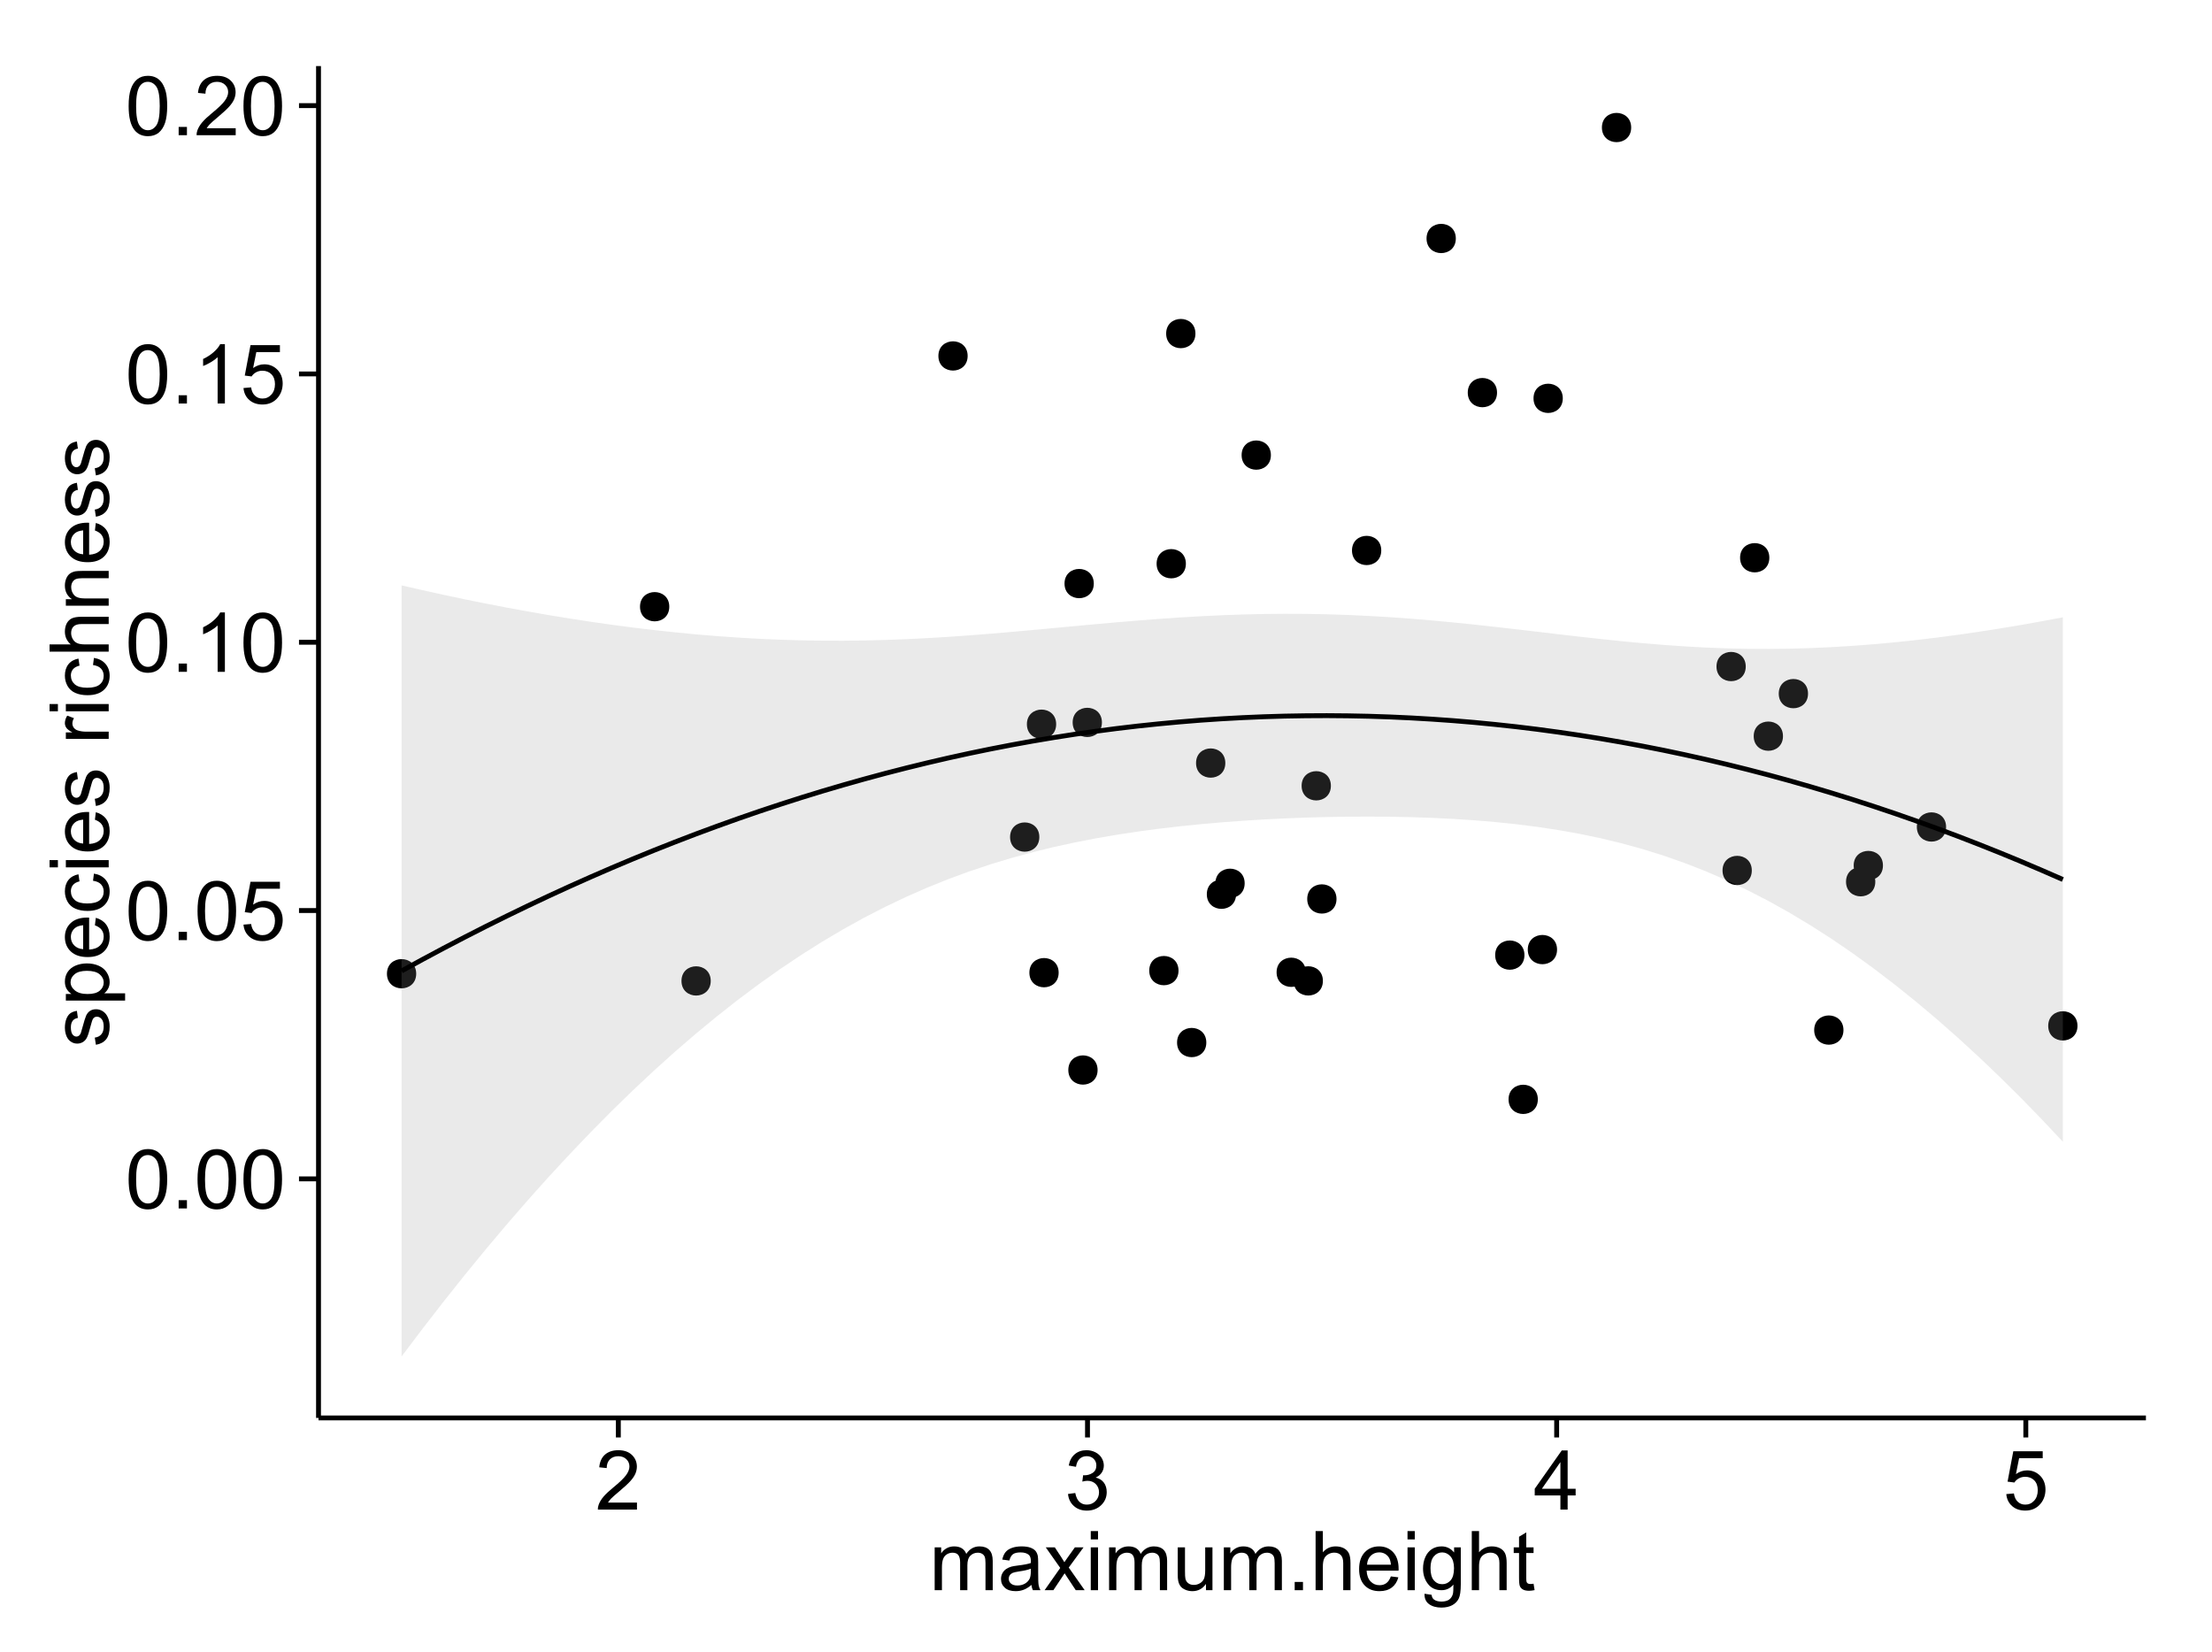 <?xml version="1.0" encoding="UTF-8"?>
<svg xmlns="http://www.w3.org/2000/svg" xmlns:xlink="http://www.w3.org/1999/xlink" width="482pt" height="360pt" viewBox="0 0 482 360" version="1.1">
<defs>
<g>
<symbol overflow="visible" id="glyph0-0">
<path style="stroke:none;" d="M 0.746 -6.355 C 0.742 -7.875 0.898 -9.102 1.215 -10.031 C 1.527 -10.961 1.996 -11.676 2.613 -12.18 C 3.23 -12.684 4.008 -12.938 4.949 -12.938 C 5.637 -12.938 6.242 -12.797 6.766 -12.52 C 7.285 -12.238 7.715 -11.836 8.059 -11.316 C 8.395 -10.789 8.664 -10.152 8.859 -9.398 C 9.051 -8.645 9.145 -7.629 9.148 -6.355 C 9.145 -4.84 8.992 -3.617 8.684 -2.691 C 8.371 -1.762 7.906 -1.047 7.289 -0.539 C 6.672 -0.035 5.891 0.215 4.949 0.219 C 3.703 0.215 2.727 -0.227 2.023 -1.117 C 1.168 -2.188 0.742 -3.934 0.746 -6.355 Z M 2.375 -6.355 C 2.371 -4.234 2.621 -2.824 3.117 -2.129 C 3.609 -1.426 4.219 -1.078 4.949 -1.082 C 5.672 -1.078 6.281 -1.43 6.781 -2.137 C 7.273 -2.836 7.523 -4.242 7.523 -6.355 C 7.523 -8.473 7.273 -9.883 6.781 -10.582 C 6.281 -11.277 5.664 -11.625 4.93 -11.629 C 4.199 -11.625 3.621 -11.316 3.191 -10.703 C 2.645 -9.918 2.371 -8.469 2.375 -6.355 Z M 2.375 -6.355 "/>
</symbol>
<symbol overflow="visible" id="glyph0-1">
<path style="stroke:none;" d="M 1.633 0 L 1.633 -1.801 L 3.438 -1.801 L 3.438 0 Z M 1.633 0 "/>
</symbol>
<symbol overflow="visible" id="glyph0-2">
<path style="stroke:none;" d="M 0.746 -3.375 L 2.406 -3.516 C 2.527 -2.707 2.812 -2.098 3.266 -1.691 C 3.711 -1.281 4.254 -1.078 4.887 -1.082 C 5.648 -1.078 6.293 -1.363 6.82 -1.941 C 7.344 -2.512 7.605 -3.273 7.609 -4.227 C 7.605 -5.125 7.352 -5.84 6.848 -6.363 C 6.34 -6.883 5.676 -7.141 4.859 -7.145 C 4.344 -7.141 3.887 -7.027 3.48 -6.797 C 3.07 -6.566 2.746 -6.266 2.516 -5.898 L 1.027 -6.09 L 2.277 -12.711 L 8.684 -12.711 L 8.684 -11.195 L 3.543 -11.195 L 2.848 -7.734 C 3.621 -8.273 4.43 -8.543 5.281 -8.543 C 6.402 -8.543 7.352 -8.152 8.129 -7.371 C 8.898 -6.59 9.285 -5.586 9.289 -4.367 C 9.285 -3.195 8.945 -2.188 8.27 -1.344 C 7.441 -0.301 6.316 0.215 4.887 0.219 C 3.715 0.215 2.758 -0.109 2.016 -0.766 C 1.273 -1.418 0.848 -2.289 0.746 -3.375 Z M 0.746 -3.375 "/>
</symbol>
<symbol overflow="visible" id="glyph0-3">
<path style="stroke:none;" d="M 6.707 0 L 5.125 0 L 5.125 -10.082 C 4.742 -9.715 4.242 -9.352 3.625 -8.988 C 3.004 -8.625 2.449 -8.352 1.961 -8.172 L 1.961 -9.703 C 2.844 -10.117 3.617 -10.621 4.281 -11.215 C 4.941 -11.805 5.41 -12.379 5.688 -12.938 L 6.707 -12.938 Z M 6.707 0 "/>
</symbol>
<symbol overflow="visible" id="glyph0-4">
<path style="stroke:none;" d="M 9.062 -1.52 L 9.062 0 L 0.547 0 C 0.531 -0.379 0.594 -0.742 0.73 -1.098 C 0.945 -1.676 1.293 -2.25 1.77 -2.812 C 2.246 -3.375 2.934 -4.023 3.84 -4.766 C 5.238 -5.906 6.188 -6.816 6.68 -7.492 C 7.172 -8.16 7.418 -8.793 7.418 -9.395 C 7.418 -10.02 7.191 -10.551 6.746 -10.98 C 6.293 -11.41 5.711 -11.625 4.992 -11.629 C 4.23 -11.625 3.621 -11.395 3.164 -10.941 C 2.703 -10.48 2.469 -9.848 2.469 -9.043 L 0.844 -9.211 C 0.953 -10.422 1.371 -11.344 2.102 -11.984 C 2.824 -12.617 3.801 -12.938 5.027 -12.938 C 6.262 -12.938 7.238 -12.594 7.961 -11.91 C 8.68 -11.223 9.039 -10.371 9.043 -9.359 C 9.039 -8.84 8.934 -8.336 8.727 -7.84 C 8.512 -7.34 8.164 -6.812 7.676 -6.266 C 7.188 -5.711 6.375 -4.957 5.238 -4 C 4.285 -3.199 3.676 -2.66 3.41 -2.379 C 3.141 -2.094 2.918 -1.805 2.742 -1.52 Z M 9.062 -1.52 "/>
</symbol>
<symbol overflow="visible" id="glyph0-5">
<path style="stroke:none;" d="M 0.758 -3.402 L 2.336 -3.613 C 2.516 -2.711 2.824 -2.062 3.266 -1.672 C 3.699 -1.273 4.23 -1.078 4.859 -1.082 C 5.602 -1.078 6.23 -1.336 6.746 -1.855 C 7.254 -2.367 7.512 -3.004 7.516 -3.77 C 7.512 -4.492 7.273 -5.094 6.801 -5.566 C 6.324 -6.035 5.723 -6.27 4.992 -6.273 C 4.691 -6.27 4.316 -6.211 3.875 -6.102 L 4.051 -7.488 C 4.152 -7.473 4.238 -7.465 4.305 -7.469 C 4.977 -7.465 5.582 -7.641 6.125 -7.996 C 6.66 -8.344 6.93 -8.887 6.934 -9.625 C 6.93 -10.199 6.734 -10.68 6.344 -11.062 C 5.949 -11.445 5.441 -11.637 4.824 -11.637 C 4.207 -11.637 3.695 -11.441 3.285 -11.055 C 2.875 -10.668 2.613 -10.09 2.496 -9.316 L 0.914 -9.598 C 1.105 -10.656 1.543 -11.477 2.23 -12.062 C 2.914 -12.645 3.766 -12.938 4.789 -12.938 C 5.488 -12.938 6.137 -12.785 6.73 -12.484 C 7.32 -12.18 7.773 -11.77 8.09 -11.25 C 8.402 -10.727 8.559 -10.172 8.562 -9.59 C 8.559 -9.031 8.41 -8.523 8.113 -8.066 C 7.812 -7.609 7.371 -7.246 6.785 -6.977 C 7.547 -6.801 8.137 -6.438 8.562 -5.883 C 8.98 -5.328 9.191 -4.633 9.195 -3.805 C 9.191 -2.676 8.781 -1.723 7.965 -0.945 C 7.141 -0.164 6.105 0.223 4.852 0.227 C 3.719 0.223 2.777 -0.109 2.035 -0.781 C 1.285 -1.453 0.859 -2.328 0.758 -3.402 Z M 0.758 -3.402 "/>
</symbol>
<symbol overflow="visible" id="glyph0-6">
<path style="stroke:none;" d="M 5.82 0 L 5.82 -3.086 L 0.227 -3.086 L 0.227 -4.535 L 6.109 -12.883 L 7.398 -12.883 L 7.398 -4.535 L 9.141 -4.535 L 9.141 -3.086 L 7.398 -3.086 L 7.398 0 Z M 5.82 -4.535 L 5.82 -10.344 L 1.785 -4.535 Z M 5.82 -4.535 "/>
</symbol>
<symbol overflow="visible" id="glyph0-7">
<path style="stroke:none;" d="M 1.188 0 L 1.188 -9.336 L 2.602 -9.336 L 2.602 -8.023 C 2.891 -8.477 3.277 -8.848 3.77 -9.129 C 4.254 -9.406 4.809 -9.543 5.43 -9.547 C 6.121 -9.543 6.688 -9.398 7.133 -9.113 C 7.57 -8.824 7.883 -8.426 8.07 -7.91 C 8.805 -9 9.766 -9.543 10.953 -9.547 C 11.875 -9.543 12.586 -9.289 13.086 -8.777 C 13.582 -8.262 13.832 -7.469 13.836 -6.406 L 13.836 0 L 12.262 0 L 12.262 -5.879 C 12.258 -6.508 12.207 -6.965 12.105 -7.246 C 12.004 -7.523 11.816 -7.746 11.547 -7.918 C 11.277 -8.082 10.961 -8.168 10.602 -8.172 C 9.941 -8.168 9.398 -7.949 8.965 -7.516 C 8.527 -7.078 8.309 -6.379 8.312 -5.422 L 8.312 0 L 6.734 0 L 6.734 -6.062 C 6.73 -6.762 6.602 -7.289 6.348 -7.645 C 6.086 -7.992 5.664 -8.168 5.078 -8.172 C 4.633 -8.168 4.223 -8.051 3.844 -7.82 C 3.465 -7.582 3.191 -7.238 3.023 -6.793 C 2.852 -6.34 2.766 -5.691 2.77 -4.844 L 2.77 0 Z M 1.188 0 "/>
</symbol>
<symbol overflow="visible" id="glyph0-8">
<path style="stroke:none;" d="M 7.277 -1.152 C 6.691 -0.652 6.125 -0.301 5.586 -0.098 C 5.039 0.109 4.457 0.211 3.84 0.211 C 2.812 0.211 2.027 -0.039 1.477 -0.539 C 0.922 -1.039 0.645 -1.68 0.648 -2.461 C 0.645 -2.918 0.75 -3.336 0.961 -3.715 C 1.168 -4.09 1.438 -4.391 1.777 -4.621 C 2.113 -4.848 2.496 -5.02 2.918 -5.141 C 3.227 -5.219 3.695 -5.301 4.324 -5.379 C 5.602 -5.531 6.539 -5.711 7.145 -5.922 C 7.148 -6.137 7.152 -6.273 7.156 -6.336 C 7.152 -6.977 7.004 -7.434 6.707 -7.699 C 6.301 -8.055 5.699 -8.23 4.906 -8.234 C 4.156 -8.23 3.609 -8.102 3.258 -7.844 C 2.902 -7.582 2.637 -7.121 2.469 -6.461 L 0.922 -6.672 C 1.059 -7.332 1.293 -7.867 1.617 -8.273 C 1.938 -8.68 2.402 -8.992 3.016 -9.215 C 3.621 -9.434 4.328 -9.543 5.133 -9.547 C 5.93 -9.543 6.574 -9.449 7.074 -9.266 C 7.566 -9.074 7.934 -8.84 8.172 -8.555 C 8.402 -8.27 8.566 -7.91 8.664 -7.48 C 8.715 -7.207 8.742 -6.719 8.746 -6.02 L 8.746 -3.91 C 8.742 -2.434 8.773 -1.504 8.844 -1.117 C 8.906 -0.727 9.043 -0.355 9.246 0 L 7.594 0 C 7.43 -0.328 7.324 -0.711 7.277 -1.152 Z M 7.145 -4.684 C 6.566 -4.445 5.707 -4.246 4.562 -4.086 C 3.91 -3.988 3.449 -3.883 3.18 -3.77 C 2.91 -3.648 2.703 -3.477 2.555 -3.254 C 2.406 -3.027 2.332 -2.777 2.336 -2.504 C 2.332 -2.078 2.492 -1.727 2.816 -1.449 C 3.133 -1.164 3.602 -1.023 4.219 -1.027 C 4.828 -1.023 5.367 -1.156 5.844 -1.426 C 6.312 -1.691 6.664 -2.059 6.891 -2.523 C 7.059 -2.879 7.141 -3.406 7.145 -4.105 Z M 7.145 -4.684 "/>
</symbol>
<symbol overflow="visible" id="glyph0-9">
<path style="stroke:none;" d="M 0.133 0 L 3.543 -4.852 L 0.387 -9.336 L 2.363 -9.336 L 3.797 -7.145 C 4.066 -6.727 4.281 -6.379 4.445 -6.102 C 4.703 -6.484 4.941 -6.828 5.16 -7.129 L 6.734 -9.336 L 8.621 -9.336 L 5.398 -4.938 L 8.867 0 L 6.926 0 L 5.008 -2.898 L 4.5 -3.684 L 2.047 0 Z M 0.133 0 "/>
</symbol>
<symbol overflow="visible" id="glyph0-10">
<path style="stroke:none;" d="M 1.195 -11.066 L 1.195 -12.883 L 2.777 -12.883 L 2.777 -11.066 Z M 1.195 0 L 1.195 -9.336 L 2.777 -9.336 L 2.777 0 Z M 1.195 0 "/>
</symbol>
<symbol overflow="visible" id="glyph0-11">
<path style="stroke:none;" d="M 7.305 0 L 7.305 -1.371 C 6.574 -0.316 5.586 0.211 4.344 0.211 C 3.789 0.211 3.273 0.105 2.797 -0.105 C 2.316 -0.316 1.965 -0.578 1.734 -0.898 C 1.504 -1.215 1.34 -1.609 1.25 -2.074 C 1.18 -2.383 1.148 -2.875 1.152 -3.551 L 1.152 -9.336 L 2.734 -9.336 L 2.734 -4.156 C 2.73 -3.328 2.762 -2.773 2.828 -2.488 C 2.926 -2.07 3.137 -1.742 3.461 -1.508 C 3.781 -1.266 4.18 -1.148 4.656 -1.152 C 5.129 -1.148 5.574 -1.27 5.992 -1.516 C 6.406 -1.758 6.699 -2.09 6.875 -2.508 C 7.047 -2.926 7.137 -3.531 7.137 -4.332 L 7.137 -9.336 L 8.719 -9.336 L 8.719 0 Z M 7.305 0 "/>
</symbol>
<symbol overflow="visible" id="glyph0-12">
<path style="stroke:none;" d="M 1.188 0 L 1.188 -12.883 L 2.77 -12.883 L 2.77 -8.262 C 3.504 -9.117 4.434 -9.543 5.562 -9.547 C 6.25 -9.543 6.852 -9.406 7.363 -9.137 C 7.871 -8.859 8.234 -8.484 8.457 -8.004 C 8.676 -7.523 8.789 -6.824 8.789 -5.914 L 8.789 0 L 7.207 0 L 7.207 -5.914 C 7.207 -6.703 7.035 -7.281 6.691 -7.641 C 6.348 -8 5.863 -8.18 5.238 -8.184 C 4.77 -8.18 4.328 -8.059 3.914 -7.816 C 3.5 -7.574 3.203 -7.242 3.031 -6.828 C 2.852 -6.406 2.766 -5.832 2.77 -5.105 L 2.77 0 Z M 1.188 0 "/>
</symbol>
<symbol overflow="visible" id="glyph0-13">
<path style="stroke:none;" d="M 7.578 -3.008 L 9.211 -2.805 C 8.953 -1.848 8.473 -1.105 7.777 -0.578 C 7.078 -0.051 6.188 0.211 5.105 0.211 C 3.738 0.211 2.656 -0.207 1.859 -1.051 C 1.055 -1.887 0.656 -3.066 0.66 -4.586 C 0.656 -6.156 1.059 -7.375 1.871 -8.246 C 2.676 -9.109 3.727 -9.543 5.02 -9.547 C 6.266 -9.543 7.285 -9.117 8.078 -8.27 C 8.867 -7.418 9.262 -6.223 9.266 -4.684 C 9.262 -4.586 9.258 -4.445 9.254 -4.262 L 2.293 -4.262 C 2.348 -3.234 2.641 -2.449 3.164 -1.906 C 3.684 -1.359 4.332 -1.09 5.117 -1.09 C 5.691 -1.09 6.188 -1.242 6.598 -1.547 C 7.008 -1.852 7.332 -2.336 7.578 -3.008 Z M 2.383 -5.562 L 7.594 -5.562 C 7.523 -6.344 7.324 -6.934 6.996 -7.328 C 6.492 -7.934 5.836 -8.238 5.035 -8.242 C 4.305 -8.238 3.695 -7.996 3.203 -7.512 C 2.707 -7.027 2.434 -6.375 2.383 -5.562 Z M 2.383 -5.562 "/>
</symbol>
<symbol overflow="visible" id="glyph0-14">
<path style="stroke:none;" d="M 0.898 0.773 L 2.434 1 C 2.496 1.473 2.676 1.82 2.969 2.039 C 3.359 2.328 3.895 2.473 4.578 2.477 C 5.309 2.473 5.875 2.328 6.277 2.039 C 6.672 1.746 6.941 1.336 7.086 0.809 C 7.164 0.484 7.203 -0.191 7.199 -1.223 C 6.504 -0.406 5.641 0 4.613 0 C 3.324 0 2.332 -0.461 1.633 -1.387 C 0.926 -2.312 0.574 -3.422 0.578 -4.719 C 0.574 -5.605 0.734 -6.43 1.062 -7.184 C 1.383 -7.934 1.852 -8.516 2.465 -8.93 C 3.074 -9.34 3.793 -9.543 4.625 -9.547 C 5.719 -9.543 6.629 -9.098 7.348 -8.211 L 7.348 -9.336 L 8.805 -9.336 L 8.805 -1.266 C 8.801 0.188 8.652 1.215 8.359 1.824 C 8.062 2.426 7.594 2.906 6.953 3.262 C 6.309 3.609 5.52 3.785 4.586 3.789 C 3.473 3.785 2.574 3.535 1.887 3.035 C 1.199 2.535 0.867 1.781 0.898 0.773 Z M 2.207 -4.836 C 2.203 -3.605 2.445 -2.711 2.934 -2.152 C 3.418 -1.586 4.027 -1.305 4.766 -1.309 C 5.484 -1.305 6.094 -1.586 6.59 -2.148 C 7.078 -2.707 7.324 -3.586 7.328 -4.781 C 7.324 -5.922 7.07 -6.781 6.566 -7.363 C 6.059 -7.941 5.449 -8.23 4.738 -8.234 C 4.031 -8.23 3.434 -7.945 2.945 -7.379 C 2.449 -6.805 2.203 -5.957 2.207 -4.836 Z M 2.207 -4.836 "/>
</symbol>
<symbol overflow="visible" id="glyph0-15">
<path style="stroke:none;" d="M 4.641 -1.414 L 4.867 -0.016 C 4.422 0.078 4.023 0.121 3.672 0.125 C 3.098 0.121 2.652 0.035 2.336 -0.148 C 2.02 -0.328 1.797 -0.566 1.668 -0.863 C 1.539 -1.156 1.477 -1.781 1.477 -2.734 L 1.477 -8.102 L 0.316 -8.102 L 0.316 -9.336 L 1.477 -9.336 L 1.477 -11.645 L 3.051 -12.594 L 3.051 -9.336 L 4.641 -9.336 L 4.641 -8.102 L 3.051 -8.102 L 3.051 -2.645 C 3.047 -2.191 3.074 -1.902 3.133 -1.773 C 3.188 -1.645 3.277 -1.543 3.406 -1.465 C 3.527 -1.387 3.707 -1.348 3.945 -1.352 C 4.117 -1.348 4.352 -1.367 4.641 -1.414 Z M 4.641 -1.414 "/>
</symbol>
<symbol overflow="visible" id="glyph1-0">
<path style="stroke:none;" d="M -2.785 -0.555 L -3.031 -2.117 C -2.402 -2.203 -1.922 -2.449 -1.59 -2.852 C -1.254 -3.25 -1.09 -3.812 -1.09 -4.535 C -1.09 -5.262 -1.234 -5.801 -1.531 -6.152 C -1.824 -6.504 -2.172 -6.68 -2.574 -6.68 C -2.926 -6.68 -3.207 -6.523 -3.418 -6.215 C -3.555 -5.996 -3.734 -5.457 -3.953 -4.598 C -4.246 -3.434 -4.5 -2.629 -4.715 -2.184 C -4.926 -1.734 -5.223 -1.395 -5.602 -1.164 C -5.98 -0.93 -6.398 -0.812 -6.855 -0.816 C -7.27 -0.812 -7.652 -0.91 -8.012 -1.102 C -8.363 -1.293 -8.66 -1.551 -8.895 -1.883 C -9.074 -2.125 -9.227 -2.461 -9.355 -2.887 C -9.48 -3.309 -9.543 -3.766 -9.547 -4.254 C -9.543 -4.984 -9.438 -5.625 -9.23 -6.184 C -9.016 -6.734 -8.73 -7.145 -8.371 -7.41 C -8.008 -7.672 -7.527 -7.852 -6.926 -7.953 L -6.715 -6.406 C -7.195 -6.332 -7.57 -6.129 -7.84 -5.797 C -8.105 -5.457 -8.238 -4.98 -8.242 -4.367 C -8.238 -3.637 -8.117 -3.121 -7.883 -2.812 C -7.641 -2.5 -7.359 -2.344 -7.039 -2.348 C -6.832 -2.344 -6.648 -2.406 -6.484 -2.539 C -6.312 -2.664 -6.172 -2.867 -6.062 -3.148 C -6.004 -3.301 -5.871 -3.766 -5.66 -4.543 C -5.359 -5.66 -5.113 -6.441 -4.926 -6.887 C -4.734 -7.324 -4.457 -7.672 -4.094 -7.926 C -3.73 -8.176 -3.281 -8.301 -2.742 -8.305 C -2.211 -8.301 -1.711 -8.148 -1.25 -7.844 C -0.781 -7.535 -0.422 -7.09 -0.172 -6.512 C 0.086 -5.926 0.211 -5.27 0.211 -4.543 C 0.211 -3.328 -0.039 -2.406 -0.543 -1.77 C -1.047 -1.133 -1.793 -0.727 -2.785 -0.555 Z M -2.785 -0.555 "/>
</symbol>
<symbol overflow="visible" id="glyph1-1">
<path style="stroke:none;" d="M 3.578 -1.188 L -9.336 -1.188 L -9.336 -2.629 L -8.121 -2.629 C -8.594 -2.965 -8.949 -3.348 -9.188 -3.777 C -9.426 -4.203 -9.543 -4.723 -9.547 -5.336 C -9.543 -6.129 -9.34 -6.832 -8.93 -7.445 C -8.516 -8.051 -7.934 -8.512 -7.191 -8.824 C -6.441 -9.133 -5.625 -9.285 -4.738 -9.289 C -3.781 -9.285 -2.922 -9.113 -2.156 -8.773 C -1.391 -8.43 -0.805 -7.934 -0.398 -7.281 C 0.008 -6.625 0.211 -5.938 0.211 -5.219 C 0.211 -4.691 0.102 -4.219 -0.121 -3.801 C -0.344 -3.379 -0.625 -3.035 -0.965 -2.77 L 3.578 -2.77 Z M -4.613 -2.621 C -3.41 -2.613 -2.523 -2.855 -1.949 -3.348 C -1.375 -3.832 -1.09 -4.422 -1.09 -5.117 C -1.09 -5.816 -1.387 -6.418 -1.98 -6.922 C -2.574 -7.418 -3.496 -7.668 -4.746 -7.672 C -5.934 -7.668 -6.824 -7.426 -7.418 -6.938 C -8.008 -6.449 -8.301 -5.863 -8.305 -5.188 C -8.301 -4.508 -7.988 -3.914 -7.359 -3.398 C -6.727 -2.879 -5.809 -2.617 -4.613 -2.621 Z M -4.613 -2.621 "/>
</symbol>
<symbol overflow="visible" id="glyph1-2">
<path style="stroke:none;" d="M -3.004 -7.578 L -2.805 -9.211 C -1.848 -8.953 -1.105 -8.473 -0.578 -7.777 C -0.051 -7.078 0.211 -6.188 0.211 -5.105 C 0.211 -3.738 -0.207 -2.656 -1.051 -1.859 C -1.887 -1.055 -3.066 -0.656 -4.586 -0.66 C -6.156 -0.656 -7.375 -1.059 -8.246 -1.871 C -9.109 -2.676 -9.543 -3.727 -9.547 -5.02 C -9.543 -6.266 -9.117 -7.285 -8.27 -8.078 C -7.418 -8.867 -6.223 -9.262 -4.684 -9.266 C -4.586 -9.262 -4.445 -9.258 -4.262 -9.254 L -4.262 -2.293 C -3.234 -2.348 -2.449 -2.641 -1.906 -3.164 C -1.359 -3.684 -1.09 -4.332 -1.09 -5.117 C -1.09 -5.691 -1.242 -6.188 -1.547 -6.598 C -1.852 -7.008 -2.336 -7.332 -3.004 -7.578 Z M -5.562 -2.383 L -5.562 -7.594 C -6.344 -7.523 -6.934 -7.324 -7.328 -6.996 C -7.934 -6.492 -8.238 -5.836 -8.242 -5.035 C -8.238 -4.305 -7.996 -3.695 -7.512 -3.203 C -7.027 -2.707 -6.375 -2.434 -5.562 -2.383 Z M -5.562 -2.383 "/>
</symbol>
<symbol overflow="visible" id="glyph1-3">
<path style="stroke:none;" d="M -3.418 -7.277 L -3.215 -8.832 C -2.141 -8.66 -1.301 -8.227 -0.699 -7.527 C -0.09 -6.824 0.211 -5.965 0.211 -4.949 C 0.211 -3.668 -0.203 -2.641 -1.039 -1.867 C -1.871 -1.09 -3.07 -0.703 -4.633 -0.703 C -5.637 -0.703 -6.52 -0.867 -7.277 -1.203 C -8.031 -1.535 -8.598 -2.047 -8.977 -2.73 C -9.355 -3.41 -9.543 -4.152 -9.547 -4.957 C -9.543 -5.969 -9.289 -6.797 -8.777 -7.441 C -8.262 -8.086 -7.531 -8.5 -6.59 -8.684 L -6.355 -7.145 C -6.98 -6.996 -7.453 -6.738 -7.77 -6.367 C -8.082 -5.992 -8.238 -5.543 -8.242 -5.02 C -8.238 -4.219 -7.953 -3.57 -7.387 -3.074 C -6.812 -2.574 -5.91 -2.324 -4.676 -2.328 C -3.422 -2.324 -2.508 -2.566 -1.941 -3.047 C -1.371 -3.527 -1.09 -4.152 -1.09 -4.93 C -1.09 -5.547 -1.277 -6.066 -1.66 -6.484 C -2.035 -6.898 -2.621 -7.164 -3.418 -7.277 Z M -3.418 -7.277 "/>
</symbol>
<symbol overflow="visible" id="glyph1-4">
<path style="stroke:none;" d="M -11.066 -1.195 L -12.883 -1.195 L -12.883 -2.777 L -11.066 -2.777 Z M 0 -1.195 L -9.336 -1.195 L -9.336 -2.777 L 0 -2.777 Z M 0 -1.195 "/>
</symbol>
<symbol overflow="visible" id="glyph1-5">
<path style="stroke:none;" d=""/>
</symbol>
<symbol overflow="visible" id="glyph1-6">
<path style="stroke:none;" d="M 0 -1.168 L -9.336 -1.168 L -9.336 -2.594 L -7.918 -2.594 C -8.578 -2.953 -9.016 -3.289 -9.23 -3.598 C -9.438 -3.906 -9.543 -4.242 -9.547 -4.613 C -9.543 -5.145 -9.375 -5.688 -9.035 -6.242 L -7.566 -5.695 C -7.793 -5.309 -7.91 -4.922 -7.91 -4.535 C -7.91 -4.188 -7.805 -3.875 -7.598 -3.602 C -7.387 -3.324 -7.098 -3.129 -6.734 -3.016 C -6.168 -2.836 -5.555 -2.746 -4.887 -2.75 L 0 -2.75 Z M 0 -1.168 "/>
</symbol>
<symbol overflow="visible" id="glyph1-7">
<path style="stroke:none;" d="M 0 -1.188 L -12.883 -1.188 L -12.883 -2.77 L -8.262 -2.77 C -9.117 -3.504 -9.543 -4.434 -9.547 -5.562 C -9.543 -6.25 -9.406 -6.852 -9.137 -7.363 C -8.859 -7.871 -8.484 -8.234 -8.004 -8.457 C -7.523 -8.676 -6.824 -8.789 -5.914 -8.789 L 0 -8.789 L 0 -7.207 L -5.914 -7.207 C -6.703 -7.207 -7.281 -7.035 -7.641 -6.691 C -8 -6.348 -8.18 -5.863 -8.184 -5.238 C -8.18 -4.77 -8.059 -4.328 -7.816 -3.914 C -7.574 -3.5 -7.242 -3.203 -6.828 -3.031 C -6.406 -2.852 -5.832 -2.766 -5.105 -2.77 L 0 -2.77 Z M 0 -1.188 "/>
</symbol>
<symbol overflow="visible" id="glyph1-8">
<path style="stroke:none;" d="M 0 -1.188 L -9.336 -1.188 L -9.336 -2.609 L -8.008 -2.609 C -9.031 -3.293 -9.543 -4.285 -9.547 -5.582 C -9.543 -6.141 -9.441 -6.656 -9.242 -7.133 C -9.035 -7.602 -8.77 -7.957 -8.445 -8.191 C -8.113 -8.426 -7.727 -8.59 -7.277 -8.684 C -6.98 -8.742 -6.465 -8.77 -5.738 -8.773 L 0 -8.773 L 0 -7.188 L -5.68 -7.188 C -6.32 -7.184 -6.801 -7.121 -7.121 -7.004 C -7.438 -6.879 -7.695 -6.66 -7.887 -6.348 C -8.074 -6.031 -8.168 -5.664 -8.172 -5.246 C -8.168 -4.57 -7.953 -3.992 -7.531 -3.504 C -7.102 -3.012 -6.293 -2.766 -5.098 -2.77 L 0 -2.77 Z M 0 -1.188 "/>
</symbol>
</g>
<clipPath id="clip1">
  <path d="M 69.406 14.398 L 468.602 14.398 L 468.602 309.953 L 69.406 309.953 Z M 69.406 14.398 "/>
</clipPath>
</defs>
<g id="surface3281">
<rect x="0" y="0" width="482" height="360" style="fill:rgb(100%,100%,100%);fill-opacity:1;stroke:none;"/>
<rect x="0" y="0" width="482" height="360" style="fill:rgb(100%,100%,100%);fill-opacity:1;stroke:none;"/>
<path style="fill:none;stroke-width:1.063;stroke-linecap:round;stroke-linejoin:round;stroke:rgb(100%,100%,100%);stroke-opacity:1;stroke-miterlimit:10;" d="M 0 360 L 482 360 L 482 0 L 0 0 Z M 0 360 "/>
<g clip-path="url(#clip1)" clip-rule="nonzero">
<path style=" stroke:none;fill-rule:nonzero;fill:rgb(100%,100%,100%);fill-opacity:1;" d="M 69.406 308.957 L 467.602 308.957 L 467.602 14.402 L 69.406 14.402 Z M 69.406 308.957 "/>
<path style=" stroke:none;fill-rule:nonzero;fill:rgb(0%,0%,0%);fill-opacity:1;" d="M 387.453 160.406 C 387.453 163.238 383.203 163.238 383.203 160.406 C 383.203 157.57 387.453 157.57 387.453 160.406 "/>
<path style=" stroke:none;fill-rule:nonzero;fill:rgb(0%,0%,0%);fill-opacity:1;" d="M 270.152 192.461 C 270.152 195.297 265.902 195.297 265.902 192.461 C 265.902 189.629 270.152 189.629 270.152 192.461 "/>
<path style=" stroke:none;fill-rule:nonzero;fill:rgb(0%,0%,0%);fill-opacity:1;" d="M 89.629 212.164 C 89.629 215 85.379 215 85.379 212.164 C 85.379 209.332 89.629 209.332 89.629 212.164 "/>
<path style=" stroke:none;fill-rule:nonzero;fill:rgb(0%,0%,0%);fill-opacity:1;" d="M 229.078 157.797 C 229.078 160.633 224.824 160.633 224.824 157.797 C 224.824 154.965 229.078 154.965 229.078 157.797 "/>
<path style=" stroke:none;fill-rule:nonzero;fill:rgb(0%,0%,0%);fill-opacity:1;" d="M 209.789 77.555 C 209.789 80.391 205.539 80.391 205.539 77.555 C 205.539 74.723 209.789 74.723 209.789 77.555 "/>
<path style=" stroke:none;fill-rule:nonzero;fill:rgb(0%,0%,0%);fill-opacity:1;" d="M 290.164 195.875 C 290.164 198.711 285.91 198.711 285.91 195.875 C 285.91 193.043 290.164 193.043 290.164 195.875 "/>
<path style=" stroke:none;fill-rule:nonzero;fill:rgb(0%,0%,0%);fill-opacity:1;" d="M 265.938 166.262 C 265.938 169.098 261.684 169.098 261.684 166.262 C 261.684 163.426 265.938 163.426 265.938 166.262 "/>
<path style=" stroke:none;fill-rule:nonzero;fill:rgb(0%,0%,0%);fill-opacity:1;" d="M 392.91 151.137 C 392.91 153.969 388.656 153.969 388.656 151.137 C 388.656 148.301 392.91 148.301 392.91 151.137 "/>
<path style=" stroke:none;fill-rule:nonzero;fill:rgb(0%,0%,0%);fill-opacity:1;" d="M 153.809 213.738 C 153.809 216.57 149.559 216.57 149.559 213.738 C 149.559 210.902 153.809 210.902 153.809 213.738 "/>
<path style=" stroke:none;fill-rule:nonzero;fill:rgb(0%,0%,0%);fill-opacity:1;" d="M 380.66 189.668 C 380.66 192.5 376.41 192.5 376.41 189.668 C 376.41 186.832 380.66 186.832 380.66 189.668 "/>
<path style=" stroke:none;fill-rule:nonzero;fill:rgb(0%,0%,0%);fill-opacity:1;" d="M 257.34 122.828 C 257.34 125.664 253.09 125.664 253.09 122.828 C 253.09 119.996 257.34 119.996 257.34 122.828 "/>
<path style=" stroke:none;fill-rule:nonzero;fill:rgb(0%,0%,0%);fill-opacity:1;" d="M 239.051 157.41 C 239.051 160.242 234.801 160.242 234.801 157.41 C 234.801 154.574 239.051 154.574 239.051 157.41 "/>
<path style=" stroke:none;fill-rule:nonzero;fill:rgb(0%,0%,0%);fill-opacity:1;" d="M 275.863 99.164 C 275.863 102 271.613 102 271.613 99.164 C 271.613 96.328 275.863 96.328 275.863 99.164 "/>
<path style=" stroke:none;fill-rule:nonzero;fill:rgb(0%,0%,0%);fill-opacity:1;" d="M 259.426 72.68 C 259.426 75.516 255.172 75.516 255.172 72.68 C 255.172 69.848 259.426 69.848 259.426 72.68 "/>
<path style=" stroke:none;fill-rule:nonzero;fill:rgb(0%,0%,0%);fill-opacity:1;" d="M 325.145 85.547 C 325.145 88.383 320.891 88.383 320.891 85.547 C 320.891 82.711 325.145 82.711 325.145 85.547 "/>
<path style=" stroke:none;fill-rule:nonzero;fill:rgb(0%,0%,0%);fill-opacity:1;" d="M 255.738 211.488 C 255.738 214.324 251.488 214.324 251.488 211.488 C 251.488 208.652 255.738 208.652 255.738 211.488 "/>
<path style=" stroke:none;fill-rule:nonzero;fill:rgb(0%,0%,0%);fill-opacity:1;" d="M 338.223 206.906 C 338.223 209.742 333.969 209.742 333.969 206.906 C 333.969 204.074 338.223 204.074 338.223 206.906 "/>
<path style=" stroke:none;fill-rule:nonzero;fill:rgb(0%,0%,0%);fill-opacity:1;" d="M 316.164 51.965 C 316.164 54.797 311.91 54.797 311.91 51.965 C 311.91 49.129 316.164 49.129 316.164 51.965 "/>
<path style=" stroke:none;fill-rule:nonzero;fill:rgb(0%,0%,0%);fill-opacity:1;" d="M 384.48 121.527 C 384.48 124.363 380.23 124.363 380.23 121.527 C 380.23 118.695 384.48 118.695 384.48 121.527 "/>
<path style=" stroke:none;fill-rule:nonzero;fill:rgb(0%,0%,0%);fill-opacity:1;" d="M 407.57 192.121 C 407.57 194.957 403.316 194.957 403.316 192.121 C 403.316 189.289 407.57 189.289 407.57 192.121 "/>
<path style=" stroke:none;fill-rule:nonzero;fill:rgb(0%,0%,0%);fill-opacity:1;" d="M 288.941 171.219 C 288.941 174.055 284.688 174.055 284.688 171.219 C 284.688 168.387 288.941 168.387 288.941 171.219 "/>
<path style=" stroke:none;fill-rule:nonzero;fill:rgb(0%,0%,0%);fill-opacity:1;" d="M 379.34 145.238 C 379.34 148.074 375.09 148.074 375.09 145.238 C 375.09 142.402 379.34 142.402 379.34 145.238 "/>
<path style=" stroke:none;fill-rule:nonzero;fill:rgb(0%,0%,0%);fill-opacity:1;" d="M 238.105 233.148 C 238.105 235.98 233.852 235.98 233.852 233.148 C 233.852 230.312 238.105 230.312 238.105 233.148 "/>
<path style=" stroke:none;fill-rule:nonzero;fill:rgb(0%,0%,0%);fill-opacity:1;" d="M 451.625 223.531 C 451.625 226.367 447.375 226.367 447.375 223.531 C 447.375 220.695 451.625 220.695 451.625 223.531 "/>
<path style=" stroke:none;fill-rule:nonzero;fill:rgb(0%,0%,0%);fill-opacity:1;" d="M 339.469 86.793 C 339.469 89.629 335.219 89.629 335.219 86.793 C 335.219 83.957 339.469 83.957 339.469 86.793 "/>
<path style=" stroke:none;fill-rule:nonzero;fill:rgb(0%,0%,0%);fill-opacity:1;" d="M 354.375 27.789 C 354.375 30.625 350.125 30.625 350.125 27.789 C 350.125 24.953 354.375 24.953 354.375 27.789 "/>
<path style=" stroke:none;fill-rule:nonzero;fill:rgb(0%,0%,0%);fill-opacity:1;" d="M 268.281 194.848 C 268.281 197.684 264.031 197.684 264.031 194.848 C 264.031 192.016 268.281 192.016 268.281 194.848 "/>
<path style=" stroke:none;fill-rule:nonzero;fill:rgb(0%,0%,0%);fill-opacity:1;" d="M 287.199 213.727 C 287.199 216.562 282.949 216.562 282.949 213.727 C 282.949 210.895 287.199 210.895 287.199 213.727 "/>
<path style=" stroke:none;fill-rule:nonzero;fill:rgb(0%,0%,0%);fill-opacity:1;" d="M 331.117 208.109 C 331.117 210.945 326.863 210.945 326.863 208.109 C 326.863 205.273 331.117 205.273 331.117 208.109 "/>
<path style=" stroke:none;fill-rule:nonzero;fill:rgb(0%,0%,0%);fill-opacity:1;" d="M 400.633 224.445 C 400.633 227.281 396.383 227.281 396.383 224.445 C 396.383 221.613 400.633 221.613 400.633 224.445 "/>
<path style=" stroke:none;fill-rule:nonzero;fill:rgb(0%,0%,0%);fill-opacity:1;" d="M 299.918 119.941 C 299.918 122.777 295.664 122.777 295.664 119.941 C 295.664 117.109 299.918 117.109 299.918 119.941 "/>
<path style=" stroke:none;fill-rule:nonzero;fill:rgb(0%,0%,0%);fill-opacity:1;" d="M 422.996 180.191 C 422.996 183.027 418.746 183.027 418.746 180.191 C 418.746 177.359 422.996 177.359 422.996 180.191 "/>
<path style=" stroke:none;fill-rule:nonzero;fill:rgb(0%,0%,0%);fill-opacity:1;" d="M 283.484 211.855 C 283.484 214.688 279.234 214.688 279.234 211.855 C 279.234 209.02 283.484 209.02 283.484 211.855 "/>
<path style=" stroke:none;fill-rule:nonzero;fill:rgb(0%,0%,0%);fill-opacity:1;" d="M 334.035 239.543 C 334.035 242.375 329.781 242.375 329.781 239.543 C 329.781 236.707 334.035 236.707 334.035 239.543 "/>
<path style=" stroke:none;fill-rule:nonzero;fill:rgb(0%,0%,0%);fill-opacity:1;" d="M 237.273 127.156 C 237.273 129.988 233.023 129.988 233.023 127.156 C 233.023 124.32 237.273 124.32 237.273 127.156 "/>
<path style=" stroke:none;fill-rule:nonzero;fill:rgb(0%,0%,0%);fill-opacity:1;" d="M 144.773 132.195 C 144.773 135.031 140.523 135.031 140.523 132.195 C 140.523 129.359 144.773 129.359 144.773 132.195 "/>
<path style=" stroke:none;fill-rule:nonzero;fill:rgb(0%,0%,0%);fill-opacity:1;" d="M 225.41 182.391 C 225.41 185.227 221.16 185.227 221.16 182.391 C 221.16 179.555 225.41 179.555 225.41 182.391 "/>
<path style=" stroke:none;fill-rule:nonzero;fill:rgb(0%,0%,0%);fill-opacity:1;" d="M 409.238 188.586 C 409.238 191.422 404.984 191.422 404.984 188.586 C 404.984 185.754 409.238 185.754 409.238 188.586 "/>
<path style=" stroke:none;fill-rule:nonzero;fill:rgb(0%,0%,0%);fill-opacity:1;" d="M 229.621 211.938 C 229.621 214.77 225.367 214.77 225.367 211.938 C 225.367 209.102 229.621 209.102 229.621 211.938 "/>
<path style=" stroke:none;fill-rule:nonzero;fill:rgb(0%,0%,0%);fill-opacity:1;" d="M 261.797 227.164 C 261.797 229.996 257.547 229.996 257.547 227.164 C 257.547 224.328 261.797 224.328 261.797 227.164 "/>
<path style=" stroke:none;fill-rule:nonzero;fill:rgb(0%,0%,0%);fill-opacity:1;" d="M 388.516 160.406 C 388.516 164.656 382.137 164.656 382.137 160.406 C 382.137 156.152 388.516 156.152 388.516 160.406 "/>
<path style=" stroke:none;fill-rule:nonzero;fill:rgb(0%,0%,0%);fill-opacity:1;" d="M 271.215 192.461 C 271.215 196.715 264.84 196.715 264.84 192.461 C 264.84 188.211 271.215 188.211 271.215 192.461 "/>
<path style=" stroke:none;fill-rule:nonzero;fill:rgb(0%,0%,0%);fill-opacity:1;" d="M 90.691 212.164 C 90.691 216.418 84.316 216.418 84.316 212.164 C 84.316 207.914 90.691 207.914 90.691 212.164 "/>
<path style=" stroke:none;fill-rule:nonzero;fill:rgb(0%,0%,0%);fill-opacity:1;" d="M 230.141 157.797 C 230.141 162.051 223.762 162.051 223.762 157.797 C 223.762 153.547 230.141 153.547 230.141 157.797 "/>
<path style=" stroke:none;fill-rule:nonzero;fill:rgb(0%,0%,0%);fill-opacity:1;" d="M 210.852 77.555 C 210.852 81.809 204.477 81.809 204.477 77.555 C 204.477 73.305 210.852 73.305 210.852 77.555 "/>
<path style=" stroke:none;fill-rule:nonzero;fill:rgb(0%,0%,0%);fill-opacity:1;" d="M 291.227 195.875 C 291.227 200.129 284.848 200.129 284.848 195.875 C 284.848 191.625 291.227 191.625 291.227 195.875 "/>
<path style=" stroke:none;fill-rule:nonzero;fill:rgb(0%,0%,0%);fill-opacity:1;" d="M 267 166.262 C 267 170.516 260.621 170.516 260.621 166.262 C 260.621 162.012 267 162.012 267 166.262 "/>
<path style=" stroke:none;fill-rule:nonzero;fill:rgb(0%,0%,0%);fill-opacity:1;" d="M 393.973 151.137 C 393.973 155.387 387.594 155.387 387.594 151.137 C 387.594 146.883 393.973 146.883 393.973 151.137 "/>
<path style=" stroke:none;fill-rule:nonzero;fill:rgb(0%,0%,0%);fill-opacity:1;" d="M 154.871 213.738 C 154.871 217.988 148.496 217.988 148.496 213.738 C 148.496 209.484 154.871 209.484 154.871 213.738 "/>
<path style=" stroke:none;fill-rule:nonzero;fill:rgb(0%,0%,0%);fill-opacity:1;" d="M 381.723 189.668 C 381.723 193.918 375.344 193.918 375.344 189.668 C 375.344 185.414 381.723 185.414 381.723 189.668 "/>
<path style=" stroke:none;fill-rule:nonzero;fill:rgb(0%,0%,0%);fill-opacity:1;" d="M 258.406 122.828 C 258.406 127.082 252.027 127.082 252.027 122.828 C 252.027 118.578 258.406 118.578 258.406 122.828 "/>
<path style=" stroke:none;fill-rule:nonzero;fill:rgb(0%,0%,0%);fill-opacity:1;" d="M 240.113 157.41 C 240.113 161.66 233.734 161.66 233.734 157.41 C 233.734 153.156 240.113 153.156 240.113 157.41 "/>
<path style=" stroke:none;fill-rule:nonzero;fill:rgb(0%,0%,0%);fill-opacity:1;" d="M 276.93 99.164 C 276.93 103.414 270.551 103.414 270.551 99.164 C 270.551 94.91 276.93 94.91 276.93 99.164 "/>
<path style=" stroke:none;fill-rule:nonzero;fill:rgb(0%,0%,0%);fill-opacity:1;" d="M 260.488 72.68 C 260.488 76.934 254.109 76.934 254.109 72.68 C 254.109 68.43 260.488 68.43 260.488 72.68 "/>
<path style=" stroke:none;fill-rule:nonzero;fill:rgb(0%,0%,0%);fill-opacity:1;" d="M 326.207 85.547 C 326.207 89.801 319.828 89.801 319.828 85.547 C 319.828 81.297 326.207 81.297 326.207 85.547 "/>
<path style=" stroke:none;fill-rule:nonzero;fill:rgb(0%,0%,0%);fill-opacity:1;" d="M 256.801 211.488 C 256.801 215.742 250.422 215.742 250.422 211.488 C 250.422 207.238 256.801 207.238 256.801 211.488 "/>
<path style=" stroke:none;fill-rule:nonzero;fill:rgb(0%,0%,0%);fill-opacity:1;" d="M 339.285 206.906 C 339.285 211.16 332.906 211.16 332.906 206.906 C 332.906 202.656 339.285 202.656 339.285 206.906 "/>
<path style=" stroke:none;fill-rule:nonzero;fill:rgb(0%,0%,0%);fill-opacity:1;" d="M 317.227 51.965 C 317.227 56.215 310.848 56.215 310.848 51.965 C 310.848 47.711 317.227 47.711 317.227 51.965 "/>
<path style=" stroke:none;fill-rule:nonzero;fill:rgb(0%,0%,0%);fill-opacity:1;" d="M 385.543 121.527 C 385.543 125.781 379.168 125.781 379.168 121.527 C 379.168 117.277 385.543 117.277 385.543 121.527 "/>
<path style=" stroke:none;fill-rule:nonzero;fill:rgb(0%,0%,0%);fill-opacity:1;" d="M 408.633 192.121 C 408.633 196.375 402.254 196.375 402.254 192.121 C 402.254 187.871 408.633 187.871 408.633 192.121 "/>
<path style=" stroke:none;fill-rule:nonzero;fill:rgb(0%,0%,0%);fill-opacity:1;" d="M 290.004 171.219 C 290.004 175.473 283.625 175.473 283.625 171.219 C 283.625 166.969 290.004 166.969 290.004 171.219 "/>
<path style=" stroke:none;fill-rule:nonzero;fill:rgb(0%,0%,0%);fill-opacity:1;" d="M 380.402 145.238 C 380.402 149.488 374.027 149.488 374.027 145.238 C 374.027 140.984 380.402 140.984 380.402 145.238 "/>
<path style=" stroke:none;fill-rule:nonzero;fill:rgb(0%,0%,0%);fill-opacity:1;" d="M 239.168 233.148 C 239.168 237.398 232.789 237.398 232.789 233.148 C 232.789 228.895 239.168 228.895 239.168 233.148 "/>
<path style=" stroke:none;fill-rule:nonzero;fill:rgb(0%,0%,0%);fill-opacity:1;" d="M 452.688 223.531 C 452.688 227.781 446.312 227.781 446.312 223.531 C 446.312 219.277 452.688 219.277 452.688 223.531 "/>
<path style=" stroke:none;fill-rule:nonzero;fill:rgb(0%,0%,0%);fill-opacity:1;" d="M 340.535 86.793 C 340.535 91.047 334.156 91.047 334.156 86.793 C 334.156 82.543 340.535 82.543 340.535 86.793 "/>
<path style=" stroke:none;fill-rule:nonzero;fill:rgb(0%,0%,0%);fill-opacity:1;" d="M 355.438 27.789 C 355.438 32.039 349.059 32.039 349.059 27.789 C 349.059 23.535 355.438 23.535 355.438 27.789 "/>
<path style=" stroke:none;fill-rule:nonzero;fill:rgb(0%,0%,0%);fill-opacity:1;" d="M 269.344 194.848 C 269.344 199.102 262.969 199.102 262.969 194.848 C 262.969 190.598 269.344 190.598 269.344 194.848 "/>
<path style=" stroke:none;fill-rule:nonzero;fill:rgb(0%,0%,0%);fill-opacity:1;" d="M 288.262 213.727 C 288.262 217.98 281.887 217.98 281.887 213.727 C 281.887 209.477 288.262 209.477 288.262 213.727 "/>
<path style=" stroke:none;fill-rule:nonzero;fill:rgb(0%,0%,0%);fill-opacity:1;" d="M 332.18 208.109 C 332.18 212.363 325.801 212.363 325.801 208.109 C 325.801 203.859 332.18 203.859 332.18 208.109 "/>
<path style=" stroke:none;fill-rule:nonzero;fill:rgb(0%,0%,0%);fill-opacity:1;" d="M 401.695 224.445 C 401.695 228.699 395.316 228.699 395.316 224.445 C 395.316 220.195 401.695 220.195 401.695 224.445 "/>
<path style=" stroke:none;fill-rule:nonzero;fill:rgb(0%,0%,0%);fill-opacity:1;" d="M 300.98 119.941 C 300.98 124.195 294.602 124.195 294.602 119.941 C 294.602 115.691 300.98 115.691 300.98 119.941 "/>
<path style=" stroke:none;fill-rule:nonzero;fill:rgb(0%,0%,0%);fill-opacity:1;" d="M 424.059 180.191 C 424.059 184.445 417.684 184.445 417.684 180.191 C 417.684 175.941 424.059 175.941 424.059 180.191 "/>
<path style=" stroke:none;fill-rule:nonzero;fill:rgb(0%,0%,0%);fill-opacity:1;" d="M 284.551 211.855 C 284.551 216.105 278.172 216.105 278.172 211.855 C 278.172 207.602 284.551 207.602 284.551 211.855 "/>
<path style=" stroke:none;fill-rule:nonzero;fill:rgb(0%,0%,0%);fill-opacity:1;" d="M 335.098 239.543 C 335.098 243.793 328.719 243.793 328.719 239.543 C 328.719 235.289 335.098 235.289 335.098 239.543 "/>
<path style=" stroke:none;fill-rule:nonzero;fill:rgb(0%,0%,0%);fill-opacity:1;" d="M 238.34 127.156 C 238.34 131.406 231.961 131.406 231.961 127.156 C 231.961 122.902 238.34 122.902 238.34 127.156 "/>
<path style=" stroke:none;fill-rule:nonzero;fill:rgb(0%,0%,0%);fill-opacity:1;" d="M 145.84 132.195 C 145.84 136.449 139.461 136.449 139.461 132.195 C 139.461 127.945 145.84 127.945 145.84 132.195 "/>
<path style=" stroke:none;fill-rule:nonzero;fill:rgb(0%,0%,0%);fill-opacity:1;" d="M 226.473 182.391 C 226.473 186.641 220.098 186.641 220.098 182.391 C 220.098 178.137 226.473 178.137 226.473 182.391 "/>
<path style=" stroke:none;fill-rule:nonzero;fill:rgb(0%,0%,0%);fill-opacity:1;" d="M 410.301 188.586 C 410.301 192.84 403.922 192.84 403.922 188.586 C 403.922 184.336 410.301 184.336 410.301 188.586 "/>
<path style=" stroke:none;fill-rule:nonzero;fill:rgb(0%,0%,0%);fill-opacity:1;" d="M 230.684 211.938 C 230.684 216.188 224.305 216.188 224.305 211.938 C 224.305 207.684 230.684 207.684 230.684 211.938 "/>
<path style=" stroke:none;fill-rule:nonzero;fill:rgb(0%,0%,0%);fill-opacity:1;" d="M 262.859 227.164 C 262.859 231.414 256.484 231.414 256.484 227.164 C 256.484 222.91 262.859 222.91 262.859 227.164 "/>
<path style=" stroke:none;fill-rule:nonzero;fill:rgb(60%,60%,60%);fill-opacity:0.2;" d="M 87.504 127.551 L 92.086 128.602 L 96.668 129.609 L 101.25 130.578 L 105.832 131.508 L 110.414 132.391 L 114.996 133.23 L 119.578 134.027 L 124.164 134.777 L 128.746 135.48 L 133.328 136.133 L 137.91 136.734 L 142.492 137.281 L 147.074 137.777 L 151.656 138.219 L 156.238 138.602 L 160.82 138.922 L 165.402 139.188 L 169.984 139.387 L 174.566 139.523 L 179.148 139.598 L 183.73 139.609 L 188.312 139.555 L 192.895 139.441 L 197.477 139.27 L 202.059 139.043 L 206.641 138.766 L 211.223 138.441 L 215.809 138.082 L 220.391 137.691 L 224.973 137.281 L 229.555 136.855 L 234.137 136.426 L 238.719 136.004 L 243.301 135.598 L 247.883 135.215 L 252.465 134.859 L 257.047 134.543 L 261.629 134.273 L 266.211 134.055 L 270.793 133.891 L 275.375 133.785 L 279.957 133.742 L 284.539 133.762 L 289.121 133.848 L 293.703 133.996 L 298.285 134.207 L 302.867 134.477 L 307.453 134.809 L 312.035 135.191 L 316.617 135.617 L 321.199 136.086 L 325.781 136.59 L 330.363 137.113 L 334.945 137.648 L 339.527 138.188 L 344.109 138.719 L 348.691 139.227 L 353.273 139.703 L 357.855 140.137 L 362.438 140.516 L 367.02 140.836 L 371.602 141.09 L 376.184 141.27 L 380.766 141.371 L 385.348 141.395 L 389.93 141.344 L 394.512 141.211 L 399.098 141.004 L 403.68 140.727 L 408.262 140.375 L 412.844 139.957 L 417.426 139.473 L 422.008 138.93 L 426.59 138.324 L 431.172 137.664 L 435.754 136.949 L 440.336 136.184 L 444.918 135.367 L 449.5 134.504 L 449.5 248.773 L 444.918 243.902 L 440.336 239.195 L 435.754 234.656 L 431.172 230.281 L 426.59 226.078 L 422.008 222.043 L 417.426 218.188 L 412.844 214.508 L 408.262 211.008 L 403.68 207.691 L 399.098 204.562 L 394.512 201.621 L 389.93 198.871 L 385.348 196.316 L 380.766 193.953 L 376.184 191.785 L 371.602 189.809 L 367.02 188.02 L 362.438 186.414 L 357.855 184.988 L 353.273 183.727 L 348.691 182.625 L 344.109 181.672 L 339.527 180.855 L 334.945 180.164 L 330.363 179.586 L 325.781 179.113 L 321.199 178.73 L 316.617 178.43 L 312.035 178.207 L 307.453 178.051 L 302.867 177.961 L 298.285 177.926 L 293.703 177.949 L 289.121 178.023 L 284.539 178.148 L 279.957 178.328 L 275.375 178.555 L 270.793 178.84 L 266.211 179.18 L 261.629 179.578 L 257.047 180.047 L 252.465 180.582 L 247.883 181.195 L 243.301 181.895 L 238.719 182.684 L 234.137 183.578 L 229.555 184.578 L 224.973 185.699 L 220.391 186.949 L 215.809 188.336 L 211.223 189.867 L 206.641 191.551 L 202.059 193.398 L 197.477 195.41 L 192.895 197.594 L 188.312 199.949 L 183.73 202.484 L 179.148 205.195 L 174.566 208.086 L 169.984 211.156 L 165.402 214.406 L 160.82 217.832 L 156.238 221.438 L 151.656 225.215 L 147.074 229.164 L 142.492 233.289 L 137.91 237.582 L 133.328 242.039 L 128.746 246.668 L 124.164 251.461 L 119.578 256.414 L 114.996 261.531 L 110.414 266.809 L 105.832 272.246 L 101.25 277.84 L 96.668 283.594 L 92.086 289.504 L 87.504 295.566 Z M 87.504 127.551 "/>
<path style="fill:none;stroke-width:1.063;stroke-linecap:butt;stroke-linejoin:round;stroke:rgb(0%,0%,0%);stroke-opacity:1;stroke-miterlimit:1;" d="M 87.504 211.559 L 92.086 209.051 L 96.668 206.602 L 101.25 204.211 L 105.832 201.875 L 110.414 199.602 L 114.996 197.383 L 119.578 195.223 L 124.164 193.117 L 128.746 191.074 L 133.328 189.086 L 137.91 187.156 L 142.492 185.285 L 147.074 183.473 L 151.656 181.715 L 156.238 180.02 L 160.82 178.379 L 165.402 176.797 L 169.984 175.273 L 174.566 173.805 L 179.148 172.395 L 183.73 171.047 L 188.312 169.754 L 192.895 168.516 L 197.477 167.34 L 202.059 166.219 L 206.641 165.156 L 211.223 164.152 L 215.809 163.207 L 220.391 162.32 L 224.973 161.488 L 229.555 160.715 L 234.137 160 L 238.719 159.344 L 243.301 158.746 L 247.883 158.203 L 252.465 157.723 L 257.047 157.297 L 261.629 156.926 L 266.211 156.617 L 270.793 156.367 L 275.375 156.172 L 279.957 156.035 L 284.539 155.957 L 289.121 155.934 L 293.703 155.973 L 298.285 156.066 L 302.867 156.219 L 307.453 156.43 L 312.035 156.699 L 316.617 157.023 L 321.199 157.406 L 325.781 157.852 L 330.363 158.348 L 334.945 158.906 L 339.527 159.523 L 344.109 160.195 L 348.691 160.926 L 353.273 161.715 L 357.855 162.562 L 362.438 163.465 L 367.02 164.43 L 371.602 165.449 L 376.184 166.527 L 380.766 167.664 L 385.348 168.855 L 389.93 170.105 L 394.512 171.418 L 399.098 172.785 L 403.68 174.207 L 408.262 175.691 L 412.844 177.23 L 417.426 178.828 L 422.008 180.484 L 426.59 182.199 L 431.172 183.973 L 435.754 185.801 L 440.336 187.688 L 444.918 189.637 L 449.5 191.637 "/>
</g>
<path style="fill:none;stroke-width:1.063;stroke-linecap:butt;stroke-linejoin:round;stroke:rgb(0%,0%,0%);stroke-opacity:1;stroke-miterlimit:10;" d="M 69.406 308.957 L 69.406 14.398 "/>
<g style="fill:rgb(0%,0%,0%);fill-opacity:1;">
  <use xlink:href="#glyph0-0" x="27.285" y="263.309"/>
  <use xlink:href="#glyph0-1" x="37.296" y="263.309"/>
  <use xlink:href="#glyph0-0" x="42.297" y="263.309"/>
  <use xlink:href="#glyph0-0" x="52.308" y="263.309"/>
</g>
<g style="fill:rgb(0%,0%,0%);fill-opacity:1;">
  <use xlink:href="#glyph0-0" x="27.285" y="204.844"/>
  <use xlink:href="#glyph0-1" x="37.296" y="204.844"/>
  <use xlink:href="#glyph0-0" x="42.297" y="204.844"/>
  <use xlink:href="#glyph0-2" x="52.308" y="204.844"/>
</g>
<g style="fill:rgb(0%,0%,0%);fill-opacity:1;">
  <use xlink:href="#glyph0-0" x="27.285" y="146.383"/>
  <use xlink:href="#glyph0-1" x="37.296" y="146.383"/>
  <use xlink:href="#glyph0-3" x="42.297" y="146.383"/>
  <use xlink:href="#glyph0-0" x="52.308" y="146.383"/>
</g>
<g style="fill:rgb(0%,0%,0%);fill-opacity:1;">
  <use xlink:href="#glyph0-0" x="27.285" y="87.922"/>
  <use xlink:href="#glyph0-1" x="37.296" y="87.922"/>
  <use xlink:href="#glyph0-3" x="42.297" y="87.922"/>
  <use xlink:href="#glyph0-2" x="52.308" y="87.922"/>
</g>
<g style="fill:rgb(0%,0%,0%);fill-opacity:1;">
  <use xlink:href="#glyph0-0" x="27.285" y="29.457"/>
  <use xlink:href="#glyph0-1" x="37.296" y="29.457"/>
  <use xlink:href="#glyph0-4" x="42.297" y="29.457"/>
  <use xlink:href="#glyph0-0" x="52.308" y="29.457"/>
</g>
<path style="fill:none;stroke-width:1.063;stroke-linecap:butt;stroke-linejoin:round;stroke:rgb(0%,0%,0%);stroke-opacity:1;stroke-miterlimit:10;" d="M 65.152 256.863 L 69.406 256.863 "/>
<path style="fill:none;stroke-width:1.063;stroke-linecap:butt;stroke-linejoin:round;stroke:rgb(0%,0%,0%);stroke-opacity:1;stroke-miterlimit:10;" d="M 65.152 198.402 L 69.406 198.402 "/>
<path style="fill:none;stroke-width:1.063;stroke-linecap:butt;stroke-linejoin:round;stroke:rgb(0%,0%,0%);stroke-opacity:1;stroke-miterlimit:10;" d="M 65.152 139.941 L 69.406 139.941 "/>
<path style="fill:none;stroke-width:1.063;stroke-linecap:butt;stroke-linejoin:round;stroke:rgb(0%,0%,0%);stroke-opacity:1;stroke-miterlimit:10;" d="M 65.152 81.477 L 69.406 81.477 "/>
<path style="fill:none;stroke-width:1.063;stroke-linecap:butt;stroke-linejoin:round;stroke:rgb(0%,0%,0%);stroke-opacity:1;stroke-miterlimit:10;" d="M 65.152 23.016 L 69.406 23.016 "/>
<path style="fill:none;stroke-width:1.063;stroke-linecap:butt;stroke-linejoin:round;stroke:rgb(0%,0%,0%);stroke-opacity:1;stroke-miterlimit:10;" d="M 69.406 308.957 L 467.602 308.957 "/>
<path style="fill:none;stroke-width:1.063;stroke-linecap:butt;stroke-linejoin:round;stroke:rgb(0%,0%,0%);stroke-opacity:1;stroke-miterlimit:10;" d="M 134.738 313.207 L 134.738 308.957 "/>
<path style="fill:none;stroke-width:1.063;stroke-linecap:butt;stroke-linejoin:round;stroke:rgb(0%,0%,0%);stroke-opacity:1;stroke-miterlimit:10;" d="M 236.969 313.207 L 236.969 308.957 "/>
<path style="fill:none;stroke-width:1.063;stroke-linecap:butt;stroke-linejoin:round;stroke:rgb(0%,0%,0%);stroke-opacity:1;stroke-miterlimit:10;" d="M 339.199 313.207 L 339.199 308.957 "/>
<path style="fill:none;stroke-width:1.063;stroke-linecap:butt;stroke-linejoin:round;stroke:rgb(0%,0%,0%);stroke-opacity:1;stroke-miterlimit:10;" d="M 441.43 313.207 L 441.43 308.957 "/>
<g style="fill:rgb(0%,0%,0%);fill-opacity:1;">
  <use xlink:href="#glyph0-4" x="129.734" y="328.926"/>
</g>
<g style="fill:rgb(0%,0%,0%);fill-opacity:1;">
  <use xlink:href="#glyph0-5" x="231.965" y="328.926"/>
</g>
<g style="fill:rgb(0%,0%,0%);fill-opacity:1;">
  <use xlink:href="#glyph0-6" x="334.195" y="328.926"/>
</g>
<g style="fill:rgb(0%,0%,0%);fill-opacity:1;">
  <use xlink:href="#glyph0-2" x="436.426" y="328.926"/>
</g>
<g style="fill:rgb(0%,0%,0%);fill-opacity:1;">
  <use xlink:href="#glyph0-7" x="202.48" y="346.492"/>
  <use xlink:href="#glyph0-8" x="217.475" y="346.492"/>
  <use xlink:href="#glyph0-9" x="227.485" y="346.492"/>
  <use xlink:href="#glyph0-10" x="236.485" y="346.492"/>
  <use xlink:href="#glyph0-7" x="240.484" y="346.492"/>
  <use xlink:href="#glyph0-11" x="255.479" y="346.492"/>
  <use xlink:href="#glyph0-7" x="265.489" y="346.492"/>
  <use xlink:href="#glyph0-1" x="280.483" y="346.492"/>
  <use xlink:href="#glyph0-12" x="285.484" y="346.492"/>
  <use xlink:href="#glyph0-13" x="295.495" y="346.492"/>
  <use xlink:href="#glyph0-10" x="305.506" y="346.492"/>
  <use xlink:href="#glyph0-14" x="309.505" y="346.492"/>
  <use xlink:href="#glyph0-12" x="319.516" y="346.492"/>
  <use xlink:href="#glyph0-15" x="329.526" y="346.492"/>
</g>
<g style="fill:rgb(0%,0%,0%);fill-opacity:1;">
  <use xlink:href="#glyph1-0" x="23.684" y="228.207"/>
  <use xlink:href="#glyph1-1" x="23.684" y="219.207"/>
  <use xlink:href="#glyph1-2" x="23.684" y="209.196"/>
  <use xlink:href="#glyph1-3" x="23.684" y="199.186"/>
  <use xlink:href="#glyph1-4" x="23.684" y="190.186"/>
  <use xlink:href="#glyph1-2" x="23.684" y="186.187"/>
  <use xlink:href="#glyph1-0" x="23.684" y="176.176"/>
  <use xlink:href="#glyph1-5" x="23.684" y="167.176"/>
  <use xlink:href="#glyph1-6" x="23.684" y="162.175"/>
  <use xlink:href="#glyph1-4" x="23.684" y="156.181"/>
  <use xlink:href="#glyph1-3" x="23.684" y="152.182"/>
  <use xlink:href="#glyph1-7" x="23.684" y="143.182"/>
  <use xlink:href="#glyph1-8" x="23.684" y="133.171"/>
  <use xlink:href="#glyph1-2" x="23.684" y="123.16"/>
  <use xlink:href="#glyph1-0" x="23.684" y="113.149"/>
  <use xlink:href="#glyph1-0" x="23.684" y="104.149"/>
</g>
</g>
</svg>
